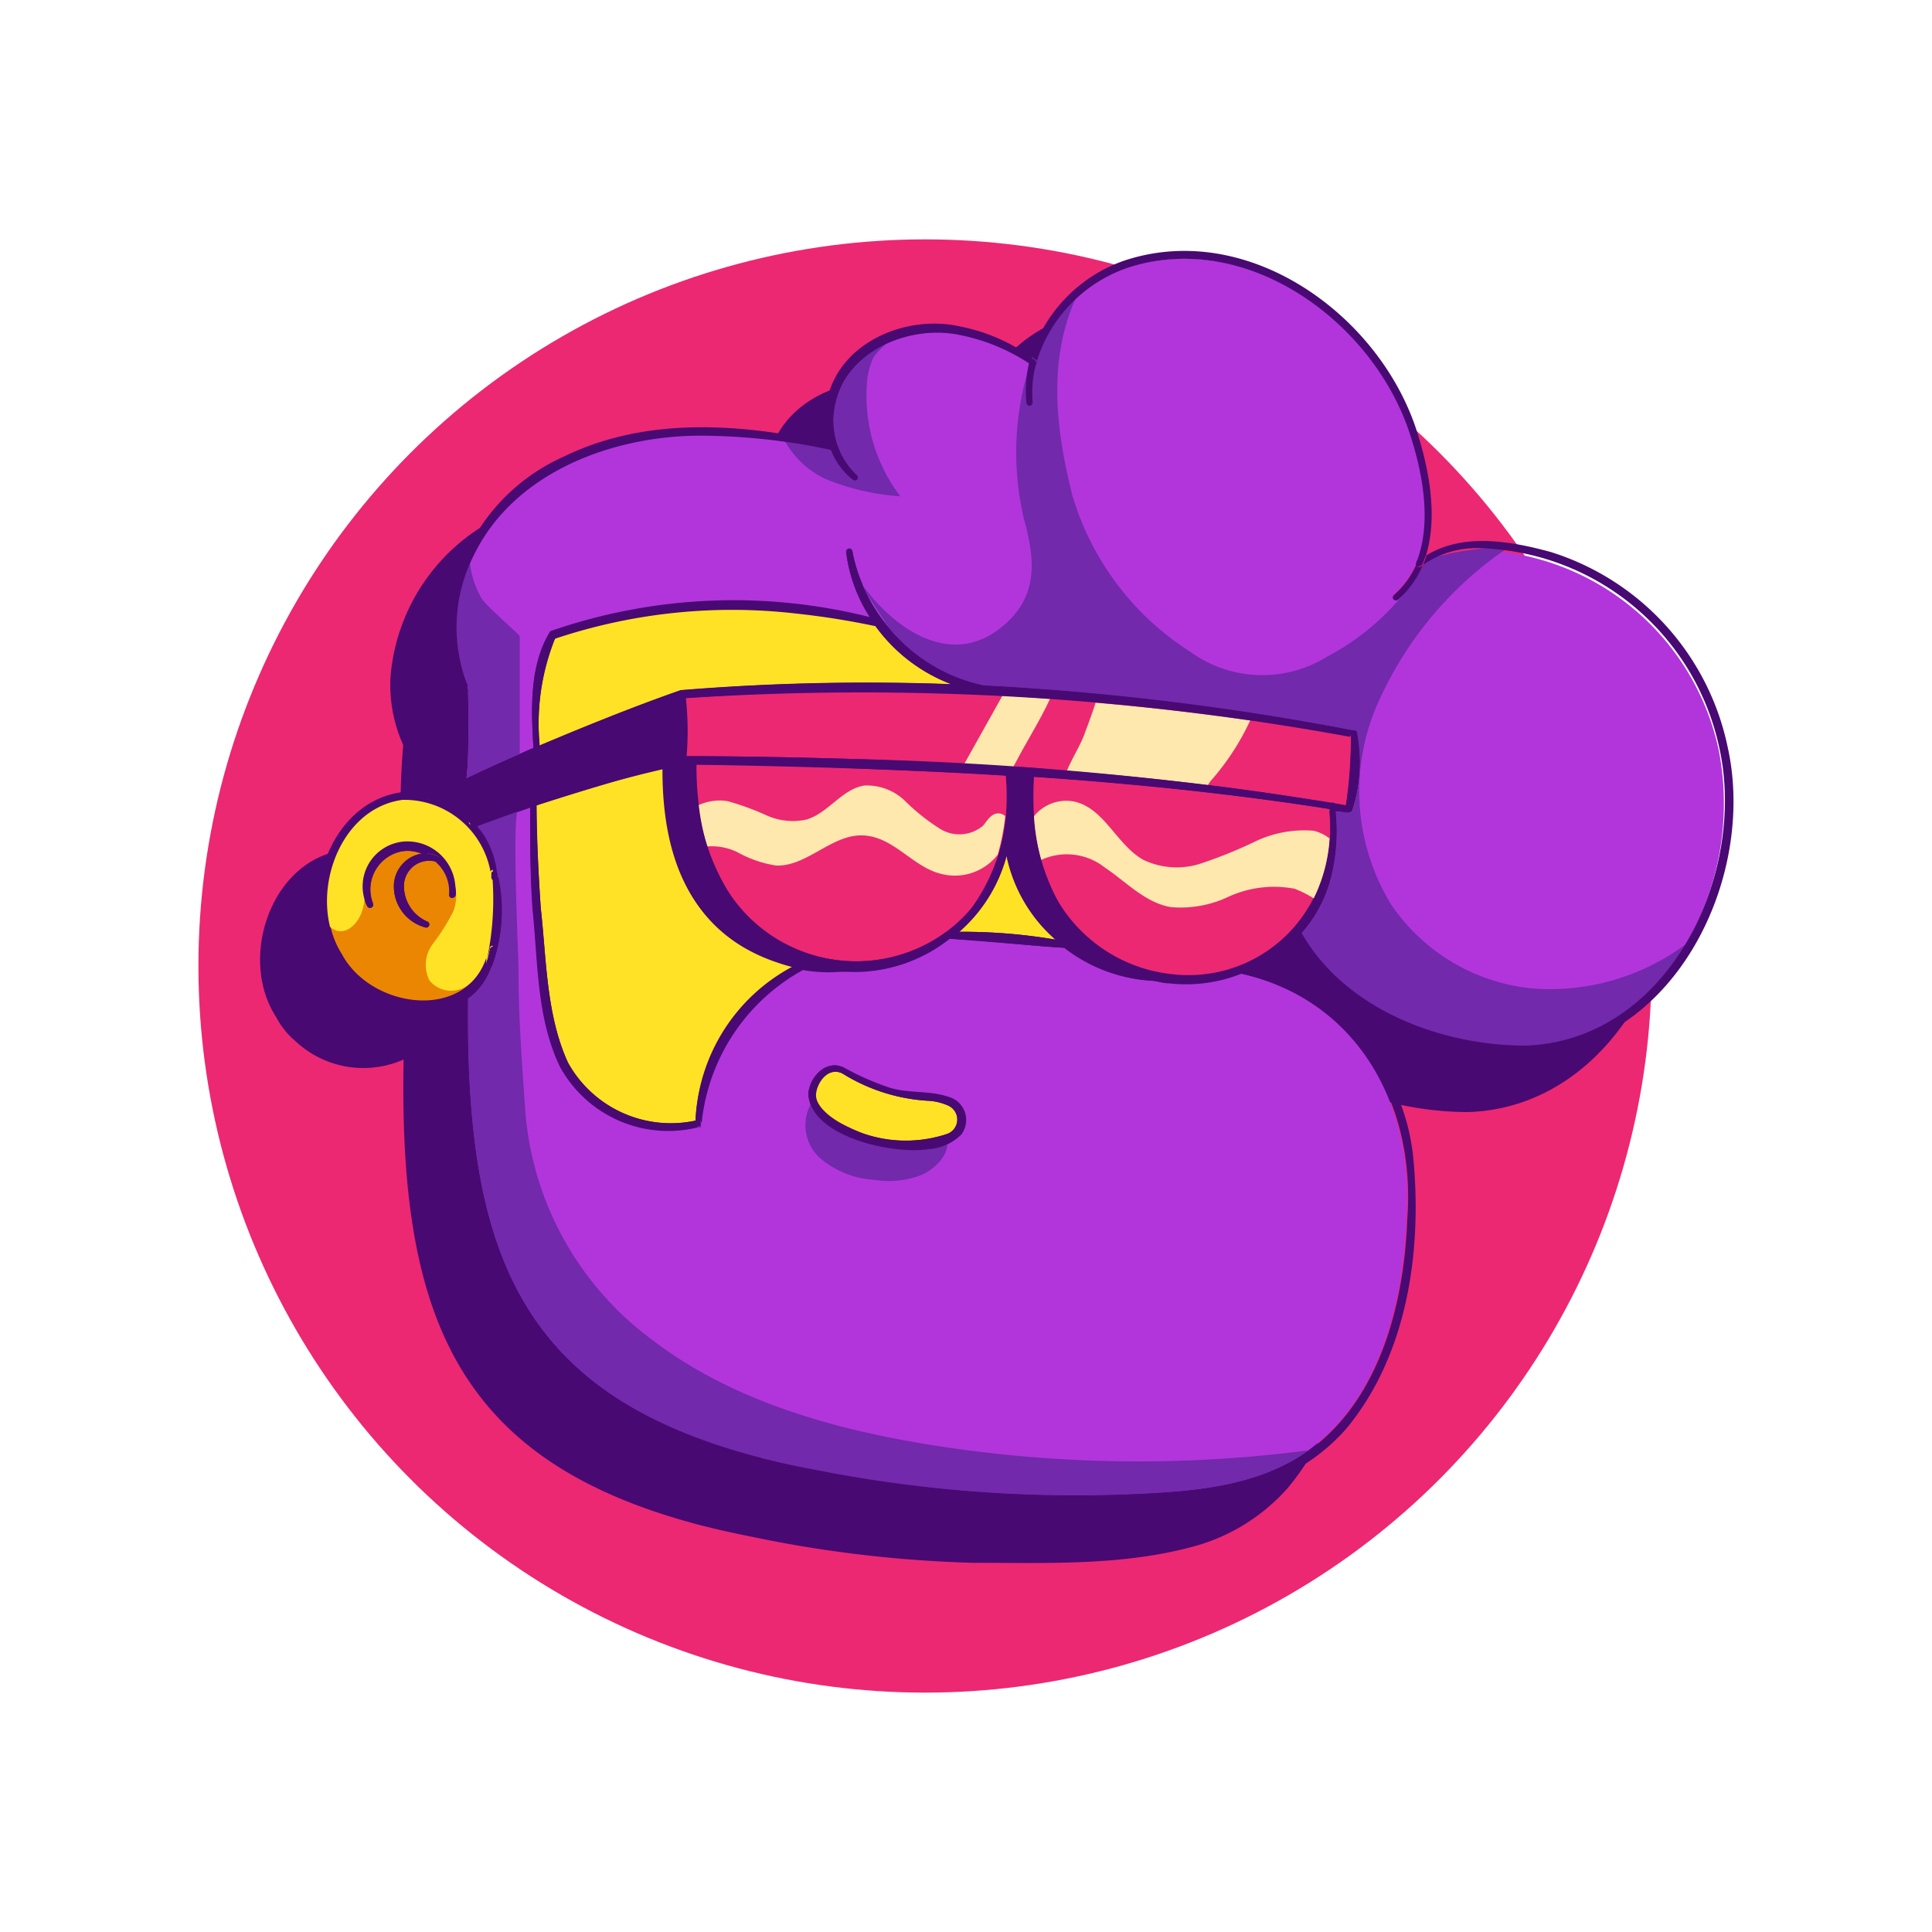 <svg id="b9a04e5b-cf08-4de9-8a44-96ea0204a1ac" data-name="layer 1" xmlns="http://www.w3.org/2000/svg" viewBox="0 0 100 100">
  <title>profile_3</title>
  <g>
    <circle cx="47.88" cy="50" r="37.61" fill="#ec2872"/>
    <path d="M15,53.62h0a2.4,2.4,0,0,0,.24.22,5.14,5.14,0,0,0,5.65,1c-.25,13.37,2.79,20.83,15.39,24.11l.4.1c.72.18,1.48.34,2.27.5a64.16,64.16,0,0,0,11.4,1.34c3.83,0,7.71.17,11.45-.85A10,10,0,0,0,66.67,77c3.13-3.78,3.88-9,3.5-13.7a11.27,11.27,0,0,0-8.39-10.07,7.72,7.72,0,0,0,2.32-1.67c2.32,4.11,7.37,6,11.92,6,7.59-.27,11.92-9.1,10.39-15.91a13.48,13.48,0,0,0-9.16-10.07c-2-.57-4.52-1-6.43.16.67-2.12.14-4.69-.54-6.71-2-5.93-8.79-10.68-15.1-8.57a7.78,7.78,0,0,0-4.84,5,9.31,9.31,0,0,0-3.66-1.59c-2.82-.61-6.35.89-6.91,3.95a4.61,4.61,0,0,0,.1,2.09c-4.51-1-9.45-1.38-13.73.71a10.12,10.12,0,0,0-5.93,8.46,7.56,7.56,0,0,0,.66,3.48,39.76,39.76,0,0,0-.11,4.88l0,0-1.45.7,0,0A3.9,3.9,0,0,0,17.83,44c-3.8.46-5.51,5.59-3.55,8.62A4.23,4.23,0,0,0,15,53.62Z" fill="#480973"/>
    <g>
      <path d="M25.43,45.18v.06a15.09,15.09,0,0,1-.22,4.4c-1.11,3.3-6,2.62-7.51-.24-1.75-2.74-.25-7.49,3.18-7.94A4.54,4.54,0,0,1,25.43,45.18Zm-6.12,1.58a2,2,0,0,1,1.61-2.71,1.94,1.94,0,0,1,.92.14,1.72,1.72,0,0,0-1.45,1.57A2.2,2.2,0,0,0,22,48a.16.16,0,0,0,.12-.3,2,2,0,0,1-1.21-1.92,1.31,1.31,0,0,1,1.62-1.19h.05a2,2,0,0,1,.7,1.71c0,.19.28.24.32,0a2.49,2.49,0,0,0-2.69-2.8A2.33,2.33,0,0,0,19,46.89.16.16,0,0,0,19.31,46.76Z" fill="#eb8602"/>
      <path d="M24.24,38c0,.75,0,1.52-.1,2.28q1.37-.66,2.76-1.26c.24-.11.47-.22.71-.31-.11-2-.21-4.29.87-6A28.9,28.9,0,0,1,45.06,32a8,8,0,0,1-1.26-3.42.16.16,0,0,1,.32-.06,7.39,7.39,0,0,0,.5,1.66,2.26,2.26,0,0,0,.13.33,8.44,8.44,0,0,0,1.38,2.11,8.71,8.71,0,0,0,4.78,2.83,139.18,139.18,0,0,1,19.21,2.34.14.14,0,0,1,.11.09s0,0,0,.05v0A7.76,7.76,0,0,1,70,41.93l0,0a.16.16,0,0,1-.17.11L69.13,42a9.84,9.84,0,0,1-.22,3.33,6.76,6.76,0,0,1-1.56,3c2.23,4,7.27,5.89,11.67,5.87a10.06,10.06,0,0,0,8.24-5.33,14.45,14.45,0,0,0,1.71-10,13.09,13.09,0,0,0-11.1-10.29,10.54,10.54,0,0,0-1.12-.08h-.1a5.5,5.5,0,0,0-2.1.36,2.93,2.93,0,0,0-.9.5A4.88,4.88,0,0,1,72.36,31l0,0h0a.16.16,0,0,1-.16-.28,4.55,4.55,0,0,0,1.14-1.64s0,0,0,0c.85-2.12.29-4.85-.43-6.93-2-5.69-8.48-10.27-14.54-8.31a7.48,7.48,0,0,0-2.69,1.64,7.14,7.14,0,0,0-2,3.2.15.15,0,0,1,0,.13,5.71,5.71,0,0,0-.18,2,.17.17,0,0,1-.14.18.16.16,0,0,1-.18-.15,6,6,0,0,1,0-1.53,5.12,5.12,0,0,1,.1-.54,10.1,10.1,0,0,0-3.65-1.49,6.17,6.17,0,0,0-3.73.46,4.5,4.5,0,0,0-2.67,3.14,3.87,3.87,0,0,0,1.13,3.68.17.17,0,0,1,0,.22.17.17,0,0,1-.23,0A3.58,3.58,0,0,1,43,23.26c-.79-.16-1.58-.3-2.37-.41a26.38,26.38,0,0,0-4.52-.33c-4.55,0-9.58,1.95-11.63,6.24-.06.13-.11.25-.16.38a8.07,8.07,0,0,0-.13,6.32.35.35,0,0,1,0,.06C24.26,36.35,24.25,37.18,24.24,38Z" fill="#b235db"/>
      <path d="M24.22,51.61c0,.21,0,.4,0,.6C24.16,62.41,26,69,32.82,72.92a26.66,26.66,0,0,0,6.62,2.56h0c.81.21,1.67.4,2.57.57a69.37,69.37,0,0,0,17,1.27c2.8-.13,5.73-.4,8.16-1.88a6.61,6.61,0,0,0,.55-.37c3.66-2.66,4.91-7.6,5.07-11.95.46-5.91-2.53-11.36-8.54-12.72a7.73,7.73,0,0,1-3.72.5c-.28,0-.55-.08-.82-.13a8.14,8.14,0,0,1-4.63-1.71c-1-.06-2-.16-3-.24s-2-.16-2.93-.23a7.89,7.89,0,0,1-5.32,1.71c-.11,0-.23,0-.33,0a7.65,7.65,0,0,1-2-.1,10.22,10.22,0,0,0-5.26,8,.08.08,0,0,1,0,0,.1.1,0,0,1,0,.07s0,0-.06,0A6.39,6.39,0,0,1,29,55.21c-1.22-2.54-1.13-5.44-1.42-8.17-.12-1.74-.16-3.5-.12-5.24l-.55.19c-.73.25-1.47.51-2.2.78a4.49,4.49,0,0,1,1.09,2.6s0,0,0,0A8.24,8.24,0,0,1,25.48,50a.18.18,0,0,1-.05.07,3.24,3.24,0,0,1-1.22,1.57Zm25.54,7.1a2.63,2.63,0,0,1-1.73.77c-1.8.29-6.09-.64-6.19-2.87.07-.89.94-1.8,1.84-1.35a14.59,14.59,0,0,0,2.14,1c1.14.44,2.37.15,3.51.64A1.24,1.24,0,0,1,49.76,58.71Z" fill="#b235db"/>
      <path d="M27.77,41.69c0,1.77.1,3.55.22,5.32.3,2.67.28,5.52,1.41,8A6.09,6.09,0,0,0,36,58a9.47,9.47,0,0,1,5.08-8,9.07,9.07,0,0,1-.89-.26c-4.6-1.53-5.93-5.56-5.9-10C32.11,40.33,29.92,41,27.77,41.69Z" fill="#ffe226"/>
      <path d="M28.73,33.06a11.88,11.88,0,0,0-.8,5.52c2.4-1,4.83-2,7.3-2.86h0a118.93,118.93,0,0,1,14-.31,8.59,8.59,0,0,1-3.92-3,40.72,40.72,0,0,0-4.08-.65A28.89,28.89,0,0,0,28.73,33.06Z" fill="#ffe226"/>
      <path d="M35.54,39.14c2.82,0,5.65.06,8.48.14,2,.07,3.93.15,5.89.26l2.53.16c.92,0,1.85.13,2.78.2q3.66.29,7.3.73,3.2.39,6.37.94h0a.17.17,0,0,1,.17,0h0l.6.11a22.86,22.86,0,0,0,.26-3.6q-2.59-.45-5.22-.83c-2.66-.38-5.34-.69-8-.92-.77-.07-1.56-.14-2.34-.19L51.89,36a128,128,0,0,0-16.39.13A15.83,15.83,0,0,1,35.54,39.14Z" fill="#ec2872"/>
      <path d="M36.05,39.58a16.28,16.28,0,0,0,.12,2.09,11.78,11.78,0,0,0,.44,2.14,8.77,8.77,0,0,0,1.23,2.56A7.89,7.89,0,0,0,49,48.22,7.39,7.39,0,0,0,50.29,47a8.18,8.18,0,0,0,1.38-2.71,11.64,11.64,0,0,0,.39-2,12.77,12.77,0,0,0,0-2.14c-2.7-.17-5.4-.29-8.1-.38S38.53,39.62,36.05,39.58Z" fill="#ec2872"/>
      <path d="M42.2,56.62c0,.73.75,1.23,1.34,1.55A6.77,6.77,0,0,0,49,58.7a.79.79,0,0,0,.11-1.46,2.9,2.9,0,0,0-1-.26,9.39,9.39,0,0,1-4.51-1.42C42.85,55.21,42.26,56,42.2,56.62Z" fill="#ffe226"/>
      <path d="M49.66,48.23a28.49,28.49,0,0,1,5,.41A7.87,7.87,0,0,1,52.1,44.3,7.94,7.94,0,0,1,49.66,48.23Z" fill="#ffe226"/>
      <path d="M53.52,42.25a11.34,11.34,0,0,0,.37,2.26,7.81,7.81,0,0,0,6.75,5.91,7.24,7.24,0,0,0,7.38-4,8.23,8.23,0,0,0,.82-3.1,8.82,8.82,0,0,0,0-1.45c-5.07-.8-10.2-1.32-15.32-1.67A17,17,0,0,0,53.52,42.25Z" fill="#ec2872"/>
      <path d="M44.12,29.48l.63,1.06c.44.71.9,1.42,1.38,2.11a8.71,8.71,0,0,0,4.78,2.83,139.18,139.18,0,0,1,19.21,2.34.14.14,0,0,1,.11.09s0,0,0,.05v0A7.76,7.76,0,0,1,70,41.93l0,0a.16.16,0,0,1-.17.11L69.13,42a9.84,9.84,0,0,1-.22,3.33,6.76,6.76,0,0,1-1.56,3c2.23,4,7.27,5.89,11.67,5.87a10.06,10.06,0,0,0,8.24-5.33,11.81,11.81,0,0,1-7.86,2.3A10,10,0,0,1,72,46.81a11.25,11.25,0,0,1-.75-10.26,19,19,0,0,1,6.64-8.09.2.2,0,0,1,.07-.06,9.13,9.13,0,0,0-1.27,0h0a13.19,13.19,0,0,0-2.1.36l-.75.15a11,11,0,0,1-1.48,2.18A12.78,12.78,0,0,1,68.67,34a6.35,6.35,0,0,1-7.07-.27,14.43,14.43,0,0,1-6.1-8.11c-.84-3.35-1.27-6.88.15-10.12.09-.19.17-.37.27-.57a7.13,7.13,0,0,0-2.52,3.58,7.32,7.32,0,0,0-.23.8A15.09,15.09,0,0,0,53,26.87c.53,1.92.78,3.79-.86,5.33-2.7,2.55-5.8.46-7.56-2C44.44,30,44.28,29.73,44.12,29.48Z" fill="#7229ab"/>
      <path d="M40.64,22.85a4.6,4.6,0,0,0,2.23,2,12.48,12.48,0,0,0,3.73.84,8.62,8.62,0,0,1-1.73-5.83,3.85,3.85,0,0,1,.35-1.38,3.35,3.35,0,0,1,.67-.69,4.5,4.5,0,0,0-2.67,3.14,3.87,3.87,0,0,0,1.13,3.68.17.17,0,0,1,0,.22.17.17,0,0,1-.23,0A3.58,3.58,0,0,1,43,23.26C42.22,23.1,41.43,23,40.64,22.85Z" fill="#7229ab"/>
      <path d="M24.22,51.61c0,.21,0,.4,0,.6C24.16,62.41,26,69,32.82,72.92a26.66,26.66,0,0,0,6.62,2.56h0c.81.21,1.67.4,2.57.57a69.37,69.37,0,0,0,17,1.27c2.8-.13,5.73-.4,8.16-1.88a6.61,6.61,0,0,0,.55-.37A68,68,0,0,1,48,74.76c-5.12-.84-10.29-2.33-14.39-5.52a16.28,16.28,0,0,1-6.44-12c-.16-2.33-.33-4.58-.33-7,0-.79-.37-8.21,0-8.34-.73.25-1.47.51-2.2.78a4.49,4.49,0,0,1,1.09,2.6s0,0,0,0A8.24,8.24,0,0,1,25.48,50a.18.18,0,0,1-.05.07,3.24,3.24,0,0,1-1.22,1.57Z" fill="#7229ab"/>
      <path d="M24.24,38c0,.75,0,1.52-.1,2.28q1.37-.66,2.76-1.26,0-3,0-6.09c0-.08-1.8-1.61-2-2a4.77,4.77,0,0,1-.58-1.84,8.07,8.07,0,0,0-.13,6.32.35.35,0,0,1,0,.06C24.26,36.35,24.25,37.18,24.24,38Z" fill="#7229ab"/>
      <path d="M47.71,60.81a4.68,4.68,0,0,1-2.44.26,4.76,4.76,0,0,1-2.84-1.14A2.29,2.29,0,0,1,42,57.09c-.25.34,2.93,1.73,3.23,1.81A9.49,9.49,0,0,0,49,59C49.19,59.76,48.36,60.52,47.71,60.81Z" fill="#7229ab"/>
      <path d="M53.52,42.25a11.34,11.34,0,0,0,.37,2.26,3.17,3.17,0,0,1,3.29.39c1.12.75,2.09,1.82,3.41,2.05a5.78,5.78,0,0,0,2.88-.48A5.67,5.67,0,0,1,67,46a5.69,5.69,0,0,1,1,.5,8.23,8.23,0,0,0,.82-3.1A2.21,2.21,0,0,0,68,43a5.89,5.89,0,0,0-3,.54,23.64,23.64,0,0,1-2.83,1.15,4,4,0,0,1-3-.19c-1.36-.77-2-2.63-3.52-3A2.13,2.13,0,0,0,53.52,42.25Z" fill="#ffe8ad"/>
      <path d="M36.17,41.67a11.78,11.78,0,0,0,.44,2.14,3.07,3.07,0,0,1,1.56.3,6,6,0,0,0,2,.69c1.6.06,2.88-1.62,4.49-1.56s2.59,1.66,4.09,2a2.81,2.81,0,0,0,2.89-1,11.64,11.64,0,0,0,.39-2,.54.54,0,0,0-.53-.11c-.28.1-.43.39-.62.61a1.9,1.9,0,0,1-2.19.18,10.51,10.51,0,0,1-1.83-1.45,2.84,2.84,0,0,0-2.12-.81c-1.15.17-1.86,1.42-3,1.76a3.3,3.3,0,0,1-2.07-.22,13.69,13.69,0,0,0-2-.73A2.57,2.57,0,0,0,36.17,41.67Z" fill="#ffe8ad"/>
      <path d="M55.22,39.9q3.66.29,7.3.73h0l.12-.18a12.9,12.9,0,0,0,2.07-3.16c-2.66-.38-5.34-.69-8-.92-.18.56-.39,1.12-.6,1.68S55.48,39.27,55.22,39.9Z" fill="#ffe8ad"/>
      <path d="M49.91,39.54l2.53.16.13-.23c.56-1.08,1.26-2.17,1.78-3.3L51.89,36Z" fill="#ffe8ad"/>
      <path d="M20.63,41.36a4.72,4.72,0,0,0-2.79,1.8,5.86,5.86,0,0,0-1.09,4.24,1,1,0,0,0,.75.79c.55.09,1-.41,1.21-.94s.15-1.11.32-1.63a2.35,2.35,0,1,1,4.44,1.54,10.52,10.52,0,0,1-1.07,1.7,1.79,1.79,0,0,0-.17,1.89,1.45,1.45,0,0,0,1.82.35,2.94,2.94,0,0,0,1.26-1.53A7.44,7.44,0,0,0,24.6,43,3.72,3.72,0,0,0,20.63,41.36Z" fill="#ffe226"/>
      <g>
        <path d="M20.84,41c-3.8.47-5.51,5.6-3.55,8.63a4.19,4.19,0,0,0,.71,1s0,0,0,0,.39.05.25.21l0,.05a5.19,5.19,0,0,0,5.66,1v-.19a.17.17,0,0,1,.16-.16.16.16,0,0,1,.16.14A3.24,3.24,0,0,0,25.43,50a.18.18,0,0,1-.13,0,.17.17,0,0,1-.13-.2c0-.07,0-.15,0-.22-1.11,3.3-6,2.62-7.51-.24-1.75-2.74-.25-7.49,3.18-7.94a4.54,4.54,0,0,1,4.55,3.72.17.17,0,0,1,.32,0l0,.18a4.49,4.49,0,0,0-1.09-2.6l-.13,0a.16.16,0,0,1-.12-.3,0,0,0,0,0,0,0,4.84,4.84,0,0,0-1.74-1.18l-.26.13a.16.16,0,0,1-.17-.27A4.07,4.07,0,0,0,20.84,41Z" fill="#480973"/>
        <path d="M18,50.61h0l.23.23,0-.05c.14-.16-.11-.37-.25-.21S18,50.6,18,50.61Z" fill="#480973"/>
        <path d="M20.88,43.56A2.33,2.33,0,0,0,19,46.89a.16.16,0,0,0,.3-.13,2,2,0,0,1,1.61-2.71,1.94,1.94,0,0,1,.92.14,1.52,1.52,0,0,1,.78.11.16.16,0,0,1-.07.31,2,2,0,0,1,.7,1.71c0,.19.28.24.32,0A2.49,2.49,0,0,0,20.88,43.56Z" fill="#480973"/>
        <path d="M20.39,45.76A2.2,2.2,0,0,0,22,48a.16.16,0,0,0,.12-.3,2,2,0,0,1-1.21-1.92,1.31,1.31,0,0,1,1.62-1.19h.05a2.22,2.22,0,0,0-.71-.42A1.72,1.72,0,0,0,20.39,45.76Z" fill="#480973"/>
        <path d="M22.62,44.3a1.52,1.52,0,0,0-.78-.11,2.22,2.22,0,0,1,.71.42h0A.16.16,0,0,0,22.62,44.3Z" fill="#480973"/>
        <path d="M22.28,41.19a.16.16,0,0,0,.17.27l.26-.13A3.09,3.09,0,0,0,22.28,41.19Z" fill="#480973"/>
        <path d="M22.3,41.17l0,0a3.09,3.09,0,0,1,.43.14l1.09-.5a.17.17,0,0,1-.12-.11.13.13,0,0,1,0-.14s0-.07,0-.11Z" fill="#480973"/>
        <path d="M23.8,40.83l-1.09.5a4.84,4.84,0,0,1,1.74,1.18q1.53-.6,3.09-1.14a66,66,0,0,1,7.65-2.19,16.25,16.25,0,0,1,0-3c-2.34.83-4.8,1.78-7.23,2.8a.17.17,0,0,1-.14.06c-1.27.53-2.54,1.09-3.78,1.66h0A.15.15,0,0,1,23.8,40.83Z" fill="#480973"/>
        <path d="M23.22,32.06a7.74,7.74,0,0,0,.67,3.49v0c0-.19.31-.18.32,0a.35.35,0,0,0,0-.06,8.2,8.2,0,0,1,.29-6.7c2.05-4.29,7.08-6.2,11.63-6.24a32.8,32.8,0,0,1,6.89.74,2.29,2.29,0,0,1-.12-.37h0c-4.51-1-9.45-1.38-13.73.72A10.09,10.09,0,0,0,23.22,32.06Z" fill="#480973"/>
        <path d="M23.71,40.58a.13.13,0,0,0,0,.14.17.17,0,0,0,.12.11,1.63,1.63,0,0,1,.19-.09l.06-.1,0-.06a.17.17,0,0,1-.3,0l0,0Z" fill="#480973"/>
        <path d="M23.71,40.58l0,0,0,0h.09l.25,0a1.37,1.37,0,0,0,0-.19l-.09,0a.14.14,0,0,1,.07.08l-.35.05h0S23.72,40.54,23.71,40.58Z" fill="#480973"/>
        <path d="M23.74,40.55l0,0Z" fill="#480973"/>
        <path d="M23.89,35.55a37.87,37.87,0,0,0-.12,4.88.08.08,0,0,1,0,0,.18.18,0,0,1,.26-.05l.09,0c.07-.76.09-1.53.1-2.28s0-1.66,0-2.49a.16.16,0,0,1-.09.15.17.17,0,0,1-.22-.08A.08.08,0,0,1,23.89,35.55Z" fill="#480973"/>
        <path d="M23.75,40.47h0v0Z" fill="#480973"/>
        <path d="M23.77,40.43v0l.28-.13a.18.18,0,0,0-.26.05A.08.08,0,0,0,23.77,40.43Z" fill="#480973"/>
        <path d="M23.77,40.46l.35-.05a.14.14,0,0,0-.07-.08Z" fill="#480973"/>
        <path d="M23.78,40.53h0Z" fill="#480973"/>
        <path d="M23.91,40.54h0s0,0,0,0Zm-.13,0h.09l.25,0a1.37,1.37,0,0,0,0-.19c1.15-.55,2.31-1.07,3.47-1.57a1.48,1.48,0,0,1,0,.21.17.17,0,0,0,.15.15c-1.27.53-2.54,1.09-3.78,1.66l.06-.1,0-.06A.17.17,0,0,1,23.78,40.53Z" fill="#480973"/>
        <path d="M23.78,40.53h0Z" fill="#480973"/>
        <path d="M23.8,40.83a.15.15,0,0,0,.18-.08h0A1.63,1.63,0,0,0,23.8,40.83Z" fill="#480973"/>
        <path d="M23.89,51.8c-.26,13.37,2.79,20.82,15.39,24.1l0-.25a.15.15,0,0,1,.2-.17C26.9,72.26,24.06,64.93,24.22,51.61v0A2.92,2.92,0,0,1,23.89,51.8Z" fill="#480973"/>
        <path d="M23.87,40.52l0,0S23.89,40.52,23.87,40.52Z" fill="#480973"/>
        <path d="M23.89,51.61v.19a2.92,2.92,0,0,0,.32-.21.16.16,0,0,0-.16-.14A.17.17,0,0,0,23.89,51.61Z" fill="#480973"/>
        <path d="M23.89,35.51v0a.08.08,0,0,0,0,0,.17.17,0,0,0,.22.08.16.16,0,0,0,.09-.15C24.2,35.33,23.9,35.32,23.89,35.51Z" fill="#480973"/>
        <path d="M23.91,40.54h0Z" fill="#480973"/>
        <path d="M24.44,42.52a.16.16,0,0,0,.12.3l.13,0a2,2,0,0,0-.24-.26A0,0,0,0,1,24.44,42.52Z" fill="#480973"/>
        <path d="M24.45,42.51a2,2,0,0,1,.24.26c.91-.34,1.83-.66,2.75-1v-.27a.15.15,0,0,1,.1-.15h0Q26,41.91,24.45,42.51Z" fill="#480973"/>
        <path d="M25.17,49.86a.17.17,0,0,0,.13.2.18.18,0,0,0,.13,0,4.73,4.73,0,0,0,.25-.9c0-.2-.3-.23-.33,0a4,4,0,0,1-.14.55C25.2,49.71,25.18,49.79,25.17,49.86Z" fill="#480973"/>
        <path d="M25.21,49.64a4,4,0,0,0,.14-.55c0-.2.35-.17.33,0a4.73,4.73,0,0,1-.25.9.18.18,0,0,0,.05-.07,8.24,8.24,0,0,0,.31-4.56.16.16,0,1,1-.32,0,2.23,2.23,0,0,0,0-.23v.06A15.09,15.09,0,0,1,25.21,49.64Z" fill="#480973"/>
        <path d="M25.43,45.18a2.23,2.23,0,0,1,0,.23.16.16,0,1,0,.32,0s0,0,0,0l0-.18A.17.17,0,0,0,25.43,45.18Z" fill="#480973"/>
        <path d="M27.44,41.8c0,1.74,0,3.5.12,5.24.29,2.73.2,5.63,1.42,8.17a6.39,6.39,0,0,0,7.27,3.11s0,0,.06,0a.17.17,0,0,1-.27-.13V58a6.09,6.09,0,0,1-6.64-3c-1.13-2.46-1.11-5.31-1.41-8-.12-1.77-.2-3.55-.22-5.32Z" fill="#480973"/>
        <path d="M27.44,41.53v.27l.33-.11v-.16a.17.17,0,0,0-.23-.15A.15.15,0,0,0,27.44,41.53Z" fill="#480973"/>
        <path d="M27.54,41.37h0a.17.17,0,0,1,.23.15v.16c2.15-.72,4.34-1.36,6.56-1.87v-.23c0-.2.31-.22.32,0a.86.86,0,0,1,0,.16l.76-.17h.3c0-.06,0-.12,0-.18a.16.16,0,0,1,.16-.16.16.16,0,0,1,.16.17v.17c2.48,0,5.38.08,8,.19s5.4.21,8.1.38c0,0,0-.06,0-.09a.16.16,0,0,1,.32,0,.66.66,0,0,1,0,.14l.73,0a.16.16,0,0,1,.17-.14.16.16,0,0,1,.16.16c5.12.35,10.25.87,15.32,1.67,0-.06,0-.11,0-.17a.15.15,0,0,1,.1-.16A183.5,183.5,0,0,0,44,39.28c-2.83-.08-5.66-.14-8.48-.14a1.41,1.41,0,0,1,0,.21.17.17,0,0,1-.14.15.16.16,0,0,1-.18-.14,1.1,1.1,0,0,1,0-.18A66,66,0,0,0,27.54,41.37Z" fill="#480973"/>
        <path d="M28.48,32.67c-1.08,1.76-1,4-.87,6l.32-.14a11.88,11.88,0,0,1,.8-5.52l-.08,0,.12-.11a.36.36,0,0,0,0,.09,28.89,28.89,0,0,1,12.53-1.29,40.72,40.72,0,0,1,4.08.65c-.1-.13-.19-.25-.28-.39A28.9,28.9,0,0,0,28.48,32.67Z" fill="#480973"/>
        <path d="M27.61,38.72a1.48,1.48,0,0,1,0,.21.17.17,0,0,0,.15.15l.14-.06a.12.12,0,0,0,0-.1c0-.11,0-.23,0-.34Z" fill="#480973"/>
        <path d="M27.77,39.08a.17.17,0,0,0,.14-.06Z" fill="#480973"/>
        <path d="M27.94,38.92a.12.12,0,0,1,0,.1c2.43-1,4.89-2,7.23-2.8,0-.09,0-.19,0-.29a.15.15,0,0,1,.1-.13l0-.08c-2.47.87-4.9,1.83-7.3,2.86C27.94,38.69,27.94,38.81,27.94,38.92Z" fill="#480973"/>
        <path d="M28.65,33.08l.08,0a.36.36,0,0,1,0-.09Z" fill="#480973"/>
        <path d="M34.33,39.82c0,4.43,1.3,8.46,5.9,10a9.07,9.07,0,0,0,.89.26,3.17,3.17,0,0,1,.41-.21.16.16,0,0,1,.15.28l-.06,0a7.65,7.65,0,0,0,2,.1,7.68,7.68,0,0,1-2.37-.62A8.53,8.53,0,0,1,37,47.21c-1.91-2-2.16-4.83-2.35-7.47Z" fill="#480973"/>
        <path d="M34.33,39.59v.23l.33-.08a.86.86,0,0,0,0-.16C34.64,39.37,34.31,39.39,34.33,39.59Z" fill="#480973"/>
        <path d="M35.42,39.57l-.76.17c.19,2.64.44,5.48,2.35,7.47a8.53,8.53,0,0,0,4.21,2.44A9,9,0,0,1,36,43.15a15.33,15.33,0,0,1-.29-3.57Z" fill="#480973"/>
        <path d="M35.14,36.22a16.25,16.25,0,0,0,0,3l.14,0h.21a15.83,15.83,0,0,0,0-3h-.17Z" fill="#480973"/>
        <path d="M35.16,35.93c0,.1,0,.2,0,.29l.19-.07h.17a1.49,1.49,0,0,1,0-.21.17.17,0,0,0-.22-.13A.15.15,0,0,0,35.16,35.93Z" fill="#480973"/>
        <path d="M35.19,39.18a1.1,1.1,0,0,0,0,.18.16.16,0,0,0,.18.14.17.17,0,0,0,.14-.15,1.41,1.41,0,0,0,0-.21h-.21Z" fill="#480973"/>
        <path d="M35.23,35.72l0,.08a.17.17,0,0,1,.22.13,1.49,1.49,0,0,0,0,.21,140,140,0,0,1,34.43,2V38a.16.16,0,0,1,.3-.08.14.14,0,0,0-.11-.09,139.18,139.18,0,0,0-19.21-2.34l.39.07a.17.17,0,0,1,0,.33,8.2,8.2,0,0,1-2-.47,118.93,118.93,0,0,0-14,.31Z" fill="#480973"/>
        <path d="M35.72,39.58A15.33,15.33,0,0,0,36,43.15a9,9,0,0,0,5.21,6.5,8.43,8.43,0,0,0,3.16.22.16.16,0,0,1,0,.32,7.53,7.53,0,0,1-.83.08c.1,0,.22,0,.33,0a7.89,7.89,0,0,0,5.32-1.71h-.11a.16.16,0,0,1-.15-.15.15.15,0,0,1,.09-.16l0-.05a7.89,7.89,0,0,1-11.2-1.85,11.61,11.61,0,0,1-1.79-6.79Z" fill="#480973"/>
        <path d="M35.73,39.4c0,.06,0,.12,0,.18h.33v-.17a.16.16,0,0,0-.16-.17A.16.16,0,0,0,35.73,39.4Z" fill="#480973"/>
        <path d="M36,58.15a.17.17,0,0,0,.27.13.1.1,0,0,0,0-.07.17.17,0,0,0-.2-.21A.35.35,0,0,1,36,58Z" fill="#480973"/>
        <path d="M36,58a.35.35,0,0,0,.11,0,.17.17,0,0,1,.2.21l0,0a10.21,10.21,0,0,1,5.25-8l-.5-.1A9.47,9.47,0,0,0,36,58Z" fill="#480973"/>
        <path d="M39.44,75.48a.15.15,0,0,0-.2.17l0,.25.39.1-.12-.41a.15.15,0,0,0-.08-.11Z" fill="#480973"/>
        <path d="M39.47,75.48a.15.15,0,0,1,.08.11l.12.41c.72.19,1.48.35,2.27.51a65.2,65.2,0,0,0,11.4,1.33c3.83,0,7.72.18,11.45-.84a10,10,0,0,0,4.9-3.06c3.12-3.77,3.88-9,3.49-13.69A11.25,11.25,0,0,0,64.8,50.18l-.5.22c6,1.36,9,6.81,8.54,12.72-.17,4.56-1.54,9.77-5.62,12.32-2.43,1.48-5.36,1.75-8.16,1.88a69.37,69.37,0,0,1-17-1.27C41.14,75.88,40.28,75.69,39.47,75.48Z" fill="#480973"/>
        <path d="M41.53,49.86a3.17,3.17,0,0,0-.41.21l.5.1.06,0A.16.16,0,0,0,41.53,49.86Z" fill="#480973"/>
        <path d="M42.79,20.81a4.57,4.57,0,0,0,.09,2.08h0l.27.06c.2.05.12.37-.07.32H43a3.58,3.58,0,0,0,1.13,1.56.17.17,0,0,0,.23,0,.17.17,0,0,0,0-.22,3.87,3.87,0,0,1-1.13-3.68c.57-2.76,3.8-4.12,6.4-3.6a10.1,10.1,0,0,1,3.65,1.49c0-.11.06-.23.09-.34a9.51,9.51,0,0,0-3.66-1.58C46.88,16.25,43.35,17.75,42.79,20.81Z" fill="#480973"/>
        <path d="M43.16,23l-.27-.06a2.29,2.29,0,0,0,.12.37h.08C43.28,23.32,43.36,23,43.16,23Z" fill="#480973"/>
        <path d="M44.38,49.87a8.43,8.43,0,0,1-3.16-.22,7.68,7.68,0,0,0,2.37.62,7.53,7.53,0,0,0,.83-.08A.16.16,0,0,0,44.38,49.87Z" fill="#480973"/>
        <path d="M45.82,56.22c1.14.44,2.37.15,3.51.64a1.24,1.24,0,0,1,.43,1.85,2.63,2.63,0,0,1-1.73.77c-1.8.29-6.09-.64-6.19-2.87.07-.89.94-1.79,1.84-1.35A14.59,14.59,0,0,0,45.82,56.22ZM49,58.7a.79.79,0,0,0,.11-1.46,2.9,2.9,0,0,0-1-.26,9.39,9.39,0,0,1-4.51-1.42c-.71-.35-1.3.44-1.36,1.06s.75,1.23,1.34,1.55A6.77,6.77,0,0,0,49,58.7Z" fill="#480973"/>
        <path d="M44.12,28.55a.16.16,0,0,0-.32.06A8,8,0,0,0,45.06,32l.49.11a.16.16,0,0,1-.08.31l-.13,0a8.59,8.59,0,0,0,3.92,3l1.65.07A8.82,8.82,0,0,1,44.12,28.55Z" fill="#480973"/>
        <path d="M45.55,32.14,45.06,32c.09.14.18.26.28.39l.13,0A.16.16,0,0,0,45.55,32.14Z" fill="#480973"/>
        <path d="M49.07,48.27a.15.15,0,0,0-.09.16.16.16,0,0,0,.15.15h.11a4.71,4.71,0,0,0,.42-.36l-.53,0Z" fill="#480973"/>
        <path d="M49,48.22l0,.05.06,0,.53,0A7.94,7.94,0,0,0,52.1,44.3a6.07,6.07,0,0,1-.12-.84.16.16,0,0,1,.31-.08,11.91,11.91,0,0,0,.13-3.21l-.32,0A10,10,0,0,1,50.29,47,7.39,7.39,0,0,1,49,48.22Z" fill="#480973"/>
        <path d="M49.66,48.23a4.71,4.71,0,0,1-.42.36c1,.07,1.95.14,2.93.23s2,.18,3,.24c-.17-.13-.33-.27-.5-.42A28.49,28.49,0,0,0,49.66,48.23Z" fill="#480973"/>
        <path d="M50.91,35.48l-1.65-.07a8.2,8.2,0,0,0,2,.47.17.17,0,0,0,0-.33Z" fill="#480973"/>
        <path d="M52.29,43.38a.16.16,0,0,0-.31.08,6.07,6.07,0,0,0,.12.84c0-.17.08-.34.11-.51S52.27,43.51,52.29,43.38Z" fill="#480973"/>
        <path d="M52.41,40a.16.16,0,0,0-.32,0s0,.06,0,.09l.32,0A.66.66,0,0,0,52.41,40Z" fill="#480973"/>
        <path d="M52.21,43.79c0,.17-.07.34-.11.51a7.87,7.87,0,0,0,2.53,4.34l.63.11a.16.16,0,0,1,0,.31h-.09a8.14,8.14,0,0,0,4.63,1.71,8,8,0,0,1-2.34-.92h0a8.32,8.32,0,0,1-5.1-6.42s0,0,0,0S52.23,43.65,52.21,43.79Z" fill="#480973"/>
        <path d="M52.29,43.38s0,0,0,0a8.32,8.32,0,0,0,5.1,6.42,8.45,8.45,0,0,1-4.09-6,16,16,0,0,1-.16-3.58h0l-.73,0A11.91,11.91,0,0,1,52.29,43.38Z" fill="#480973"/>
        <path d="M53.27,18.78a6.24,6.24,0,0,0-.14,2.07.16.16,0,0,0,.18.15.17.17,0,0,0,.14-.18,5.71,5.71,0,0,1,.18-2,.14.14,0,0,1-.21,0A.78.78,0,0,1,53.27,18.78Z" fill="#480973"/>
        <path d="M53.15,40.22a16,16,0,0,0,.16,3.58,8.45,8.45,0,0,0,4.09,6h0a8,8,0,0,0,2.78.6.16.16,0,0,1,0,.32h-.44c.27,0,.54.1.82.13a7.73,7.73,0,0,0,3.72-.5l-.11,0a.16.16,0,1,1,.06-.31,4.88,4.88,0,0,1,.55.12,8,8,0,0,0,2.32-1.67L67,48.25c-.11-.18.2-.33.29-.14a.64.64,0,0,0,.08.14,6.76,6.76,0,0,0,1.56-3A9.84,9.84,0,0,0,69.13,42l-.33-.05c.54,4.91-3.15,9.05-8.16,8.52a8.11,8.11,0,0,1-5.7-3.49,11.44,11.44,0,0,1-1.46-6.7l-.33,0Z" fill="#480973"/>
        <path d="M53.15,40.21l.33,0a.16.16,0,0,0-.16-.16A.16.16,0,0,0,53.15,40.21Z" fill="#480973"/>
        <path d="M53.27,18.78a.78.78,0,0,0,.15.1.14.14,0,0,0,.21,0,.61.61,0,0,1,0-.13.12.12,0,0,0-.06-.1l-.24-.17C53.33,18.55,53.29,18.67,53.27,18.78Z" fill="#480973"/>
        <path d="M53.36,18.44l.24.17a.12.12,0,0,1,.06.1,7.45,7.45,0,0,1,4.68-4.84c6.06-2,12.53,2.62,14.54,8.31.72,2.08,1.28,4.81.43,6.93,0,0,0,0,0,0a3,3,0,0,1,.49-.33c.66-2.12.13-4.7-.55-6.72-2.05-5.92-8.78-10.68-15.09-8.56A7.74,7.74,0,0,0,53.36,18.44Z" fill="#480973"/>
        <path d="M53.66,18.71a.61.61,0,0,0,0,.13A.15.15,0,0,0,53.66,18.71Z" fill="#480973"/>
        <path d="M55.26,48.75l-.63-.11c.17.15.33.29.5.42h.09A.16.16,0,0,0,55.26,48.75Z" fill="#480973"/>
        <path d="M57.42,49.85a8,8,0,0,0,2.34.92h.44a.16.16,0,0,0,0-.32A8,8,0,0,1,57.42,49.85Z" fill="#480973"/>
        <path d="M64.25,50.06a.16.16,0,1,0-.06.31l.11,0,.5-.22A4.88,4.88,0,0,0,64.25,50.06Z" fill="#480973"/>
        <path d="M67.27,48.11c-.09-.19-.4,0-.29.14l.14.26a2.85,2.85,0,0,0,.23-.26A.64.64,0,0,1,67.27,48.11Z" fill="#480973"/>
        <path d="M67.35,48.25a2.85,2.85,0,0,1-.23.26c2.31,4.1,7.36,6,11.91,6.05,7.59-.27,11.92-9.1,10.39-15.91a13.45,13.45,0,0,0-9.16-10.08c-2.05-.56-4.52-1-6.42.17-.06.17-.12.34-.19.5a4.88,4.88,0,0,1,3.1-.86A13.06,13.06,0,0,1,89,38.75c1.42,6.53-2.64,15.08-10,15.37C74.62,54.14,69.58,52.24,67.35,48.25Z" fill="#480973"/>
        <path d="M68.89,41.57a.15.15,0,0,0-.1.16c0,.06,0,.11,0,.17l.33.05a2.11,2.11,0,0,0,0-.25.18.18,0,0,0,0-.1h0l-.17,0Z" fill="#480973"/>
        <path d="M68.89,41.57l.17,0A.17.17,0,0,0,68.89,41.57Z" fill="#480973"/>
        <path d="M69.67,41.71l-.6-.11a.18.18,0,0,1,0,.1,2.11,2.11,0,0,1,0,.25l.64.11a.16.16,0,0,0,.17-.11.14.14,0,0,1-.15.09.17.17,0,0,1-.15-.18Z" fill="#480973"/>
        <path d="M69.64,41.86a.17.17,0,0,0,.15.18.14.14,0,0,0,.15-.09l0,0h0a.16.16,0,0,0-.13-.19l-.16,0Z" fill="#480973"/>
        <path d="M69.67,41.71l.16,0a.16.16,0,0,1,.13.19h0A7.76,7.76,0,0,0,70.25,38h0a.16.16,0,0,1-.19.13l-.13,0A22.86,22.86,0,0,1,69.67,41.71Z" fill="#480973"/>
        <path d="M69.93,38v.12l.13,0a.16.16,0,0,0,.19-.13h0v0a.08.08,0,0,0,0-.05A.16.16,0,0,0,69.93,38Z" fill="#480973"/>
        <path d="M70.23,37.91a.08.08,0,0,1,0,.05S70.25,37.92,70.23,37.91Z" fill="#480973"/>
        <path d="M72.16,30.79c-.17.13,0,.39.2.25a4.88,4.88,0,0,0,1.29-1.8.31.31,0,0,0-.09.07.16.16,0,0,1-.23,0,.14.14,0,0,1,0-.14A4.55,4.55,0,0,1,72.16,30.79Z" fill="#480973"/>
        <path d="M73.3,29.15a.14.14,0,0,0,0,.14.16.16,0,0,0,.23,0,.31.31,0,0,1,.09-.07c.07-.16.13-.33.19-.5a3,3,0,0,0-.49.33s0,0,0,0S73.3,29.14,73.3,29.15Z" fill="#480973"/>
      </g>
    </g>
  </g>
</svg>
